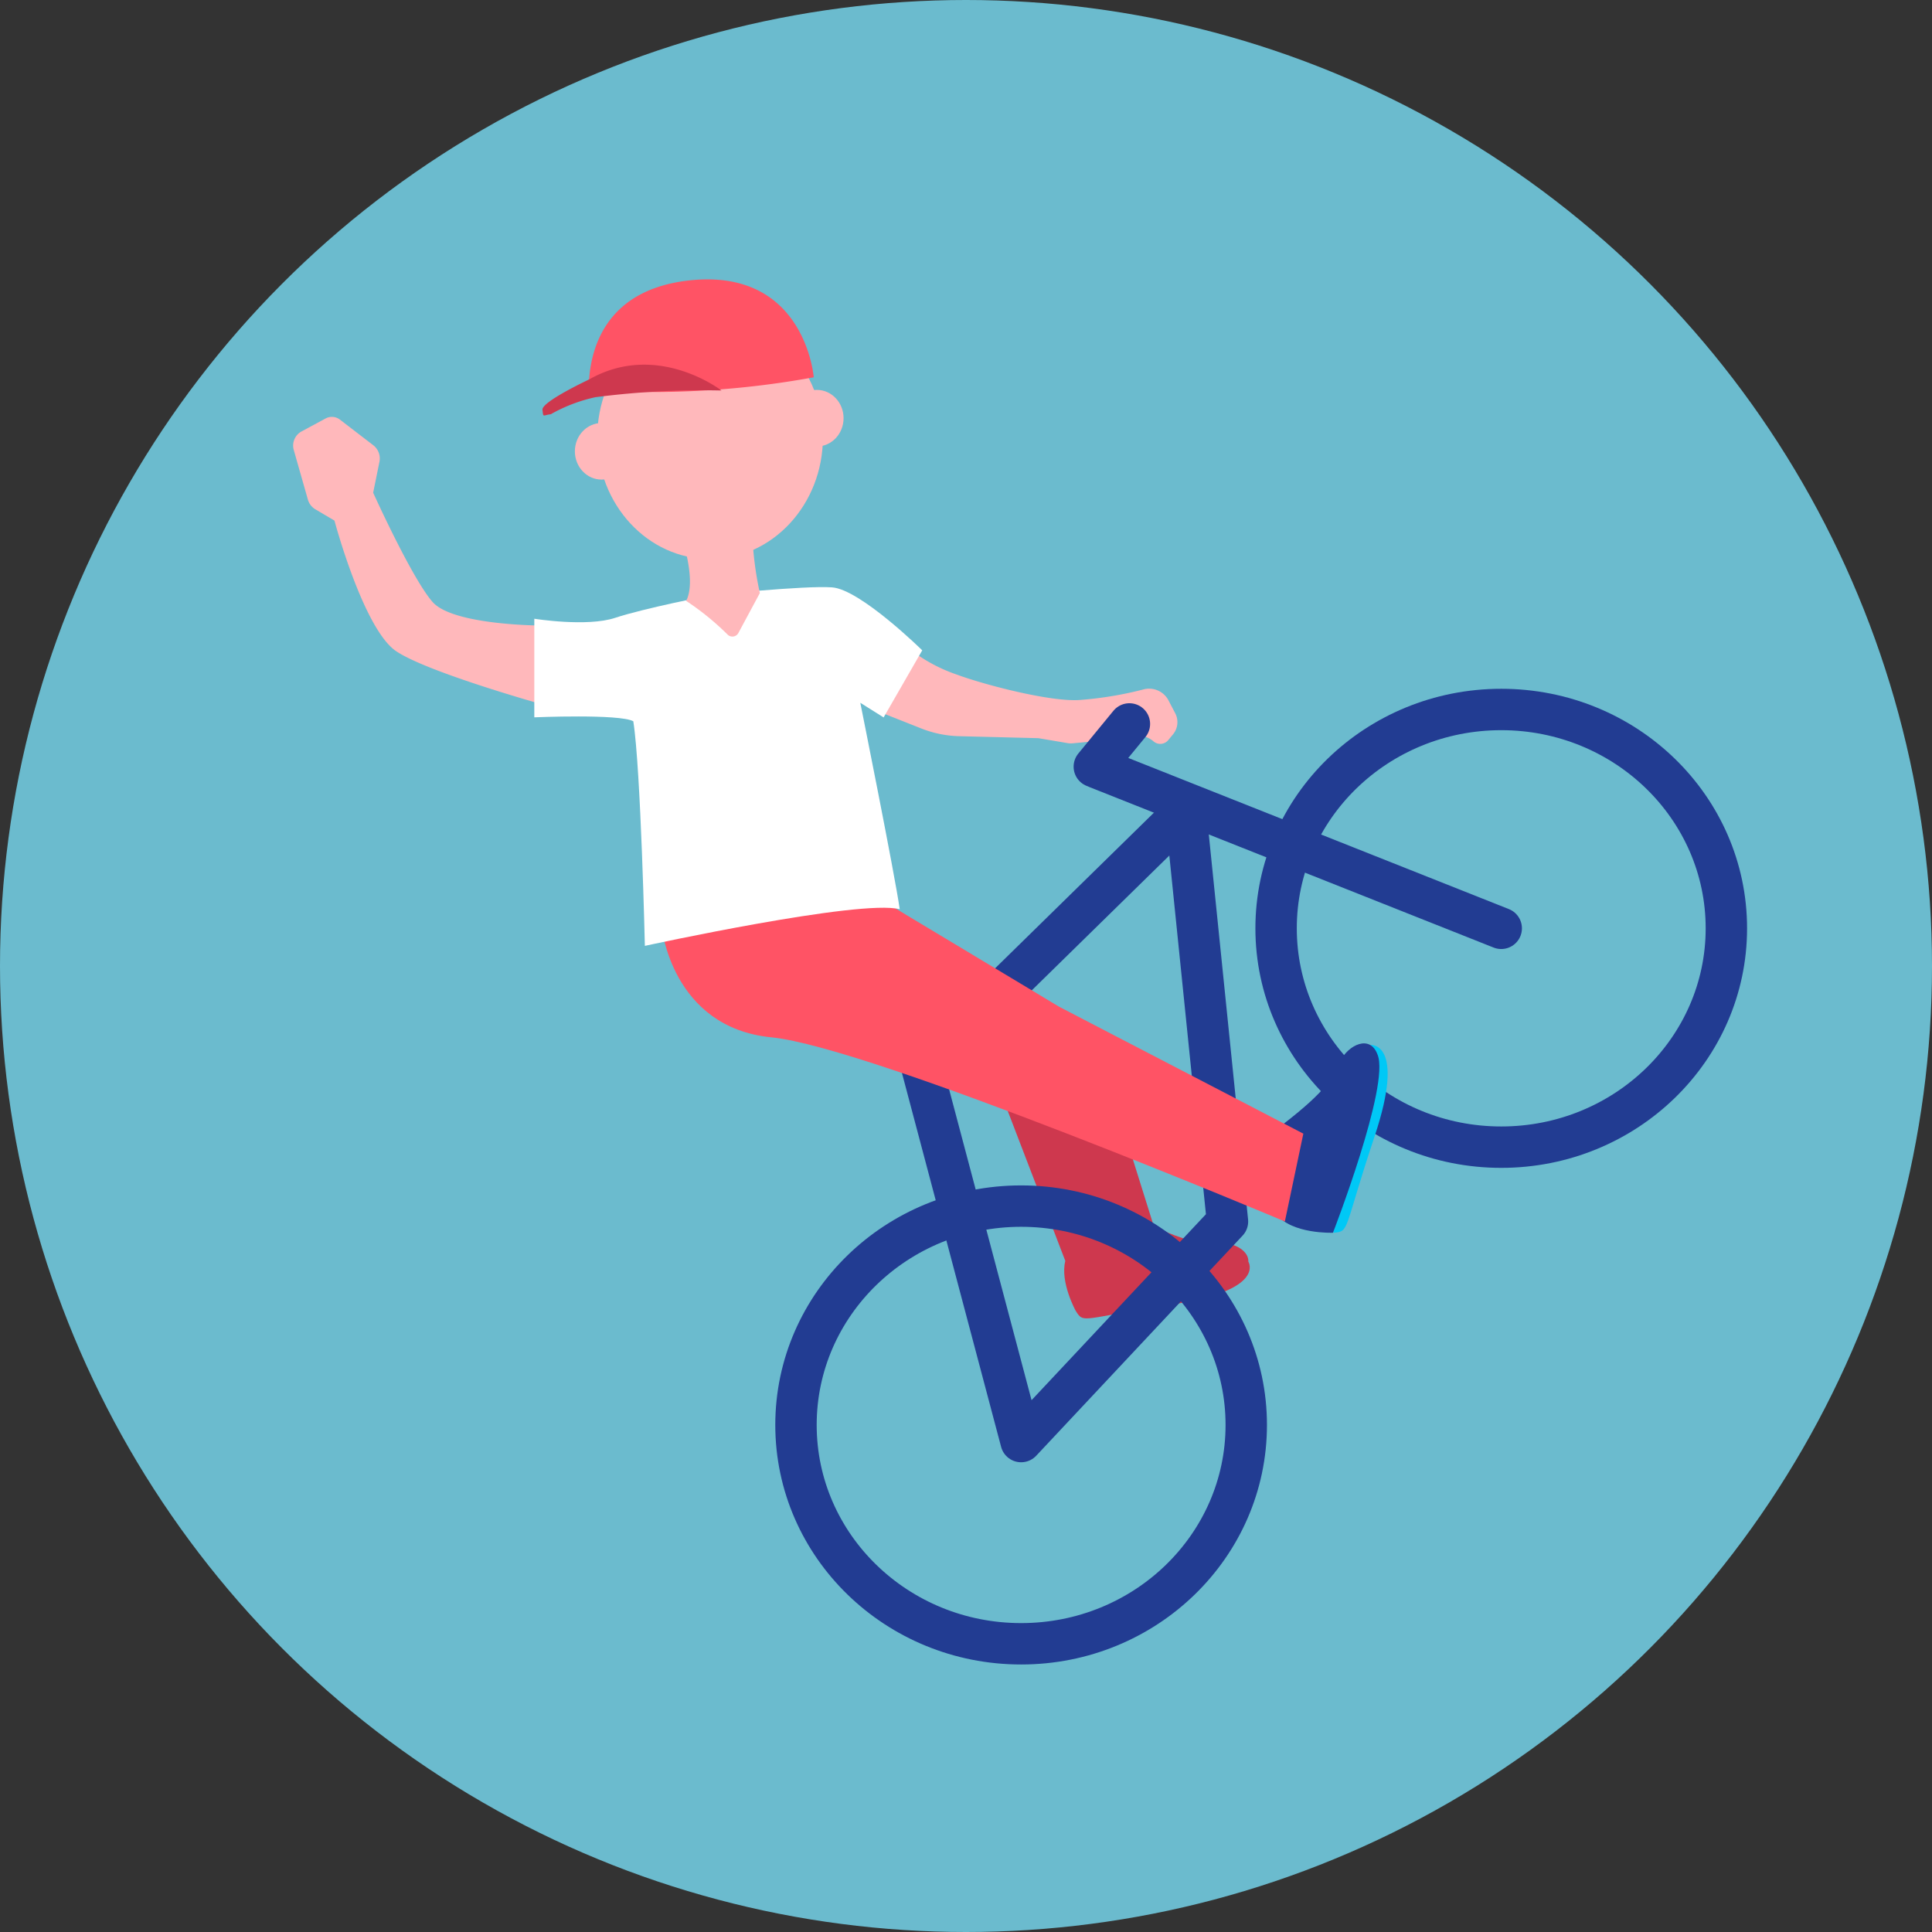 <svg xmlns="http://www.w3.org/2000/svg" viewBox="0 0 187.16 187.16"><rect x="0" y="0" width="187.16" height="187.16" fill="#333333" stroke="none"/><defs><style>.cls-1{fill:#6bbbce;}.cls-2{fill:#ffb8bb;}.cls-3{fill:#ce384e;}.cls-4{fill:#ff5365;}.cls-5{fill:#00c8f6;}.cls-6,.cls-7{fill:none;stroke:#223c92;stroke-width:4.01px;}.cls-6{stroke-miterlimit:10;}.cls-7{stroke-linecap:round;stroke-linejoin:round;}.cls-8{fill:#223c92;}.cls-9{fill:#fff;}</style></defs><title>icon2</title><g id="Слой_2" data-name="Слой 2"><g id="Слой_1-2" data-name="Слой 1"><circle id="_Контур_" data-name="&lt;Контур&gt;" class="cls-1" cx="93.58" cy="93.58" r="93.58"/><g id="_Группа_" data-name="&lt;Группа&gt;"><ellipse id="_Контур_2" data-name="&lt;Контур&gt;" class="cls-2" cx="68.79" cy="42.36" rx="10.93" ry="11.8"/><path id="_Контур_3" data-name="&lt;Контур&gt;" class="cls-3" d="M120.93,122.22h0c.06-1-1.27-1.8-2.52-1.78-1.51,0-2.54.23-6.62-1.6l-3.76-12L96.77,105.4l6.43,16.75c-.52,2.07,1,4.82,1,4.82.82,1.32.51.75,9.5-.63S120.93,122.22,120.93,122.22Z"/><ellipse id="_Контур_4" data-name="&lt;Контур&gt;" class="cls-2" cx="58.28" cy="43.72" rx="2.59" ry="2.74"/><ellipse id="_Контур_5" data-name="&lt;Контур&gt;" class="cls-2" cx="79.13" cy="40.51" rx="2.59" ry="2.74"/><path id="_Контур_6" data-name="&lt;Контур&gt;" class="cls-4" d="M78.83,36.55S78,25.8,66.56,27.19c-7.61.93-9.25,6.18-9.49,9.56,0,0-4.5,3.47-3.72,3.37,0,0,4.51-3.08,4-2.33A87.37,87.37,0,0,0,78.83,36.55Z"/><path id="_Контур_7" data-name="&lt;Контур&gt;" class="cls-3" d="M69.89,37.83S63.67,33,57.07,36.76c0,0-4.62,2.16-4.52,2.94s0,.53.8.43a15.48,15.48,0,0,1,4.32-1.65A80.2,80.2,0,0,1,69.89,37.83Z"/><path id="_Контур_8" data-name="&lt;Контур&gt;" class="cls-2" d="M88.28,63a15.58,15.58,0,0,0,4.44,2.36c2.71,1,9.24,2.7,12,2.44a35,35,0,0,0,6-1,2.12,2.12,0,0,1,2.45,1l.69,1.32a1.85,1.85,0,0,1-.21,2l-.48.58a1,1,0,0,1-1.4.14,2.24,2.24,0,0,0-.91-.49L104,72a2.15,2.15,0,0,1-.51,0l-2.9-.49L93,71.32a10.72,10.72,0,0,1-3.75-.75L84,68.49Z"/><path id="_Контур_9" data-name="&lt;Контур&gt;" class="cls-2" d="M52.55,60.6s-8.63,0-10.64-2.28-5.76-10.59-5.76-10.59l.61-3a1.62,1.62,0,0,0-.6-1.6l-3.23-2.48a1.28,1.28,0,0,0-1.39-.11l-2.32,1.25a1.56,1.56,0,0,0-.76,1.81l1.35,4.74a1.62,1.62,0,0,0,.74,1l1.85,1.09s2.81,10.55,6,12.67,14.84,5.34,14.84,5.34Z"/><path id="_Контур_10" data-name="&lt;Контур&gt;" class="cls-5" d="M53.35,40.12"/><path id="_Контур_11" data-name="&lt;Контур&gt;" class="cls-5" d="M53.35,40.12"/><ellipse id="_Контур_12" data-name="&lt;Контур&gt;" class="cls-6" cx="145.43" cy="89.93" rx="21.81" ry="21.2"/><ellipse id="_Контур_13" data-name="&lt;Контур&gt;" class="cls-6" cx="98.92" cy="138.04" rx="21.81" ry="21.2"/><polygon id="_Контур_14" data-name="&lt;Контур&gt;" class="cls-7" points="89.34 103.53 98.92 139.65 118.91 118.33 114.85 78.53 89.34 103.53"/><polyline id="_Контур_15" data-name="&lt;Контур&gt;" class="cls-7" points="145.43 89.93 106.37 74.42 106.01 74.27 109.41 70.13"/><g id="_Группа_2" data-name="&lt;Группа&gt;"><path id="_Контур_16" data-name="&lt;Контур&gt;" class="cls-5" d="M132.76,101.23s3.47-.35.4,8.86-2.38,9.2-4,9.33Z"/><path id="_Контур_17" data-name="&lt;Контур&gt;" class="cls-8" d="M124.27,108.93s.34,6.16-.66,8.65c1.49,2,5.52,1.84,5.52,1.84s5.54-14.28,4.32-17.25c-.73-2-2.84-.93-3.61.61S128.78,105.45,124.27,108.93Z"/></g><path id="_Контур_18" data-name="&lt;Контур&gt;" class="cls-4" d="M64.09,89.75s.95,9.79,10.64,10.74,49.74,17.84,49.74,17.84l1.79-8.51-23.67-12.3L83.88,86.28Z"/><path id="_Контур_19" data-name="&lt;Контур&gt;" class="cls-9" d="M68.84,57.66s-6.51,1.28-9.24,2.19-7.84.09-7.84.09v9.55s8.25-.35,9.59.38c.73,4.64,1.12,21.76,1.12,21.76s20.86-4.55,24.69-3.55c-.46-3.28-3.82-20-3.82-20L85.6,69.5,89.34,63s-6-5.91-8.74-6.1S68.84,57.66,68.84,57.66Z"/><path id="_Контур_20" data-name="&lt;Контур&gt;" class="cls-2" d="M66.22,52.68s1.2,3.71.25,5.53a26.11,26.11,0,0,1,4,3.25.66.66,0,0,0,1.06-.14l2.08-3.87a32.64,32.64,0,0,1-.75-6.19C69.54,50.62,66.22,52.68,66.22,52.68Z"/></g></g></g></svg>